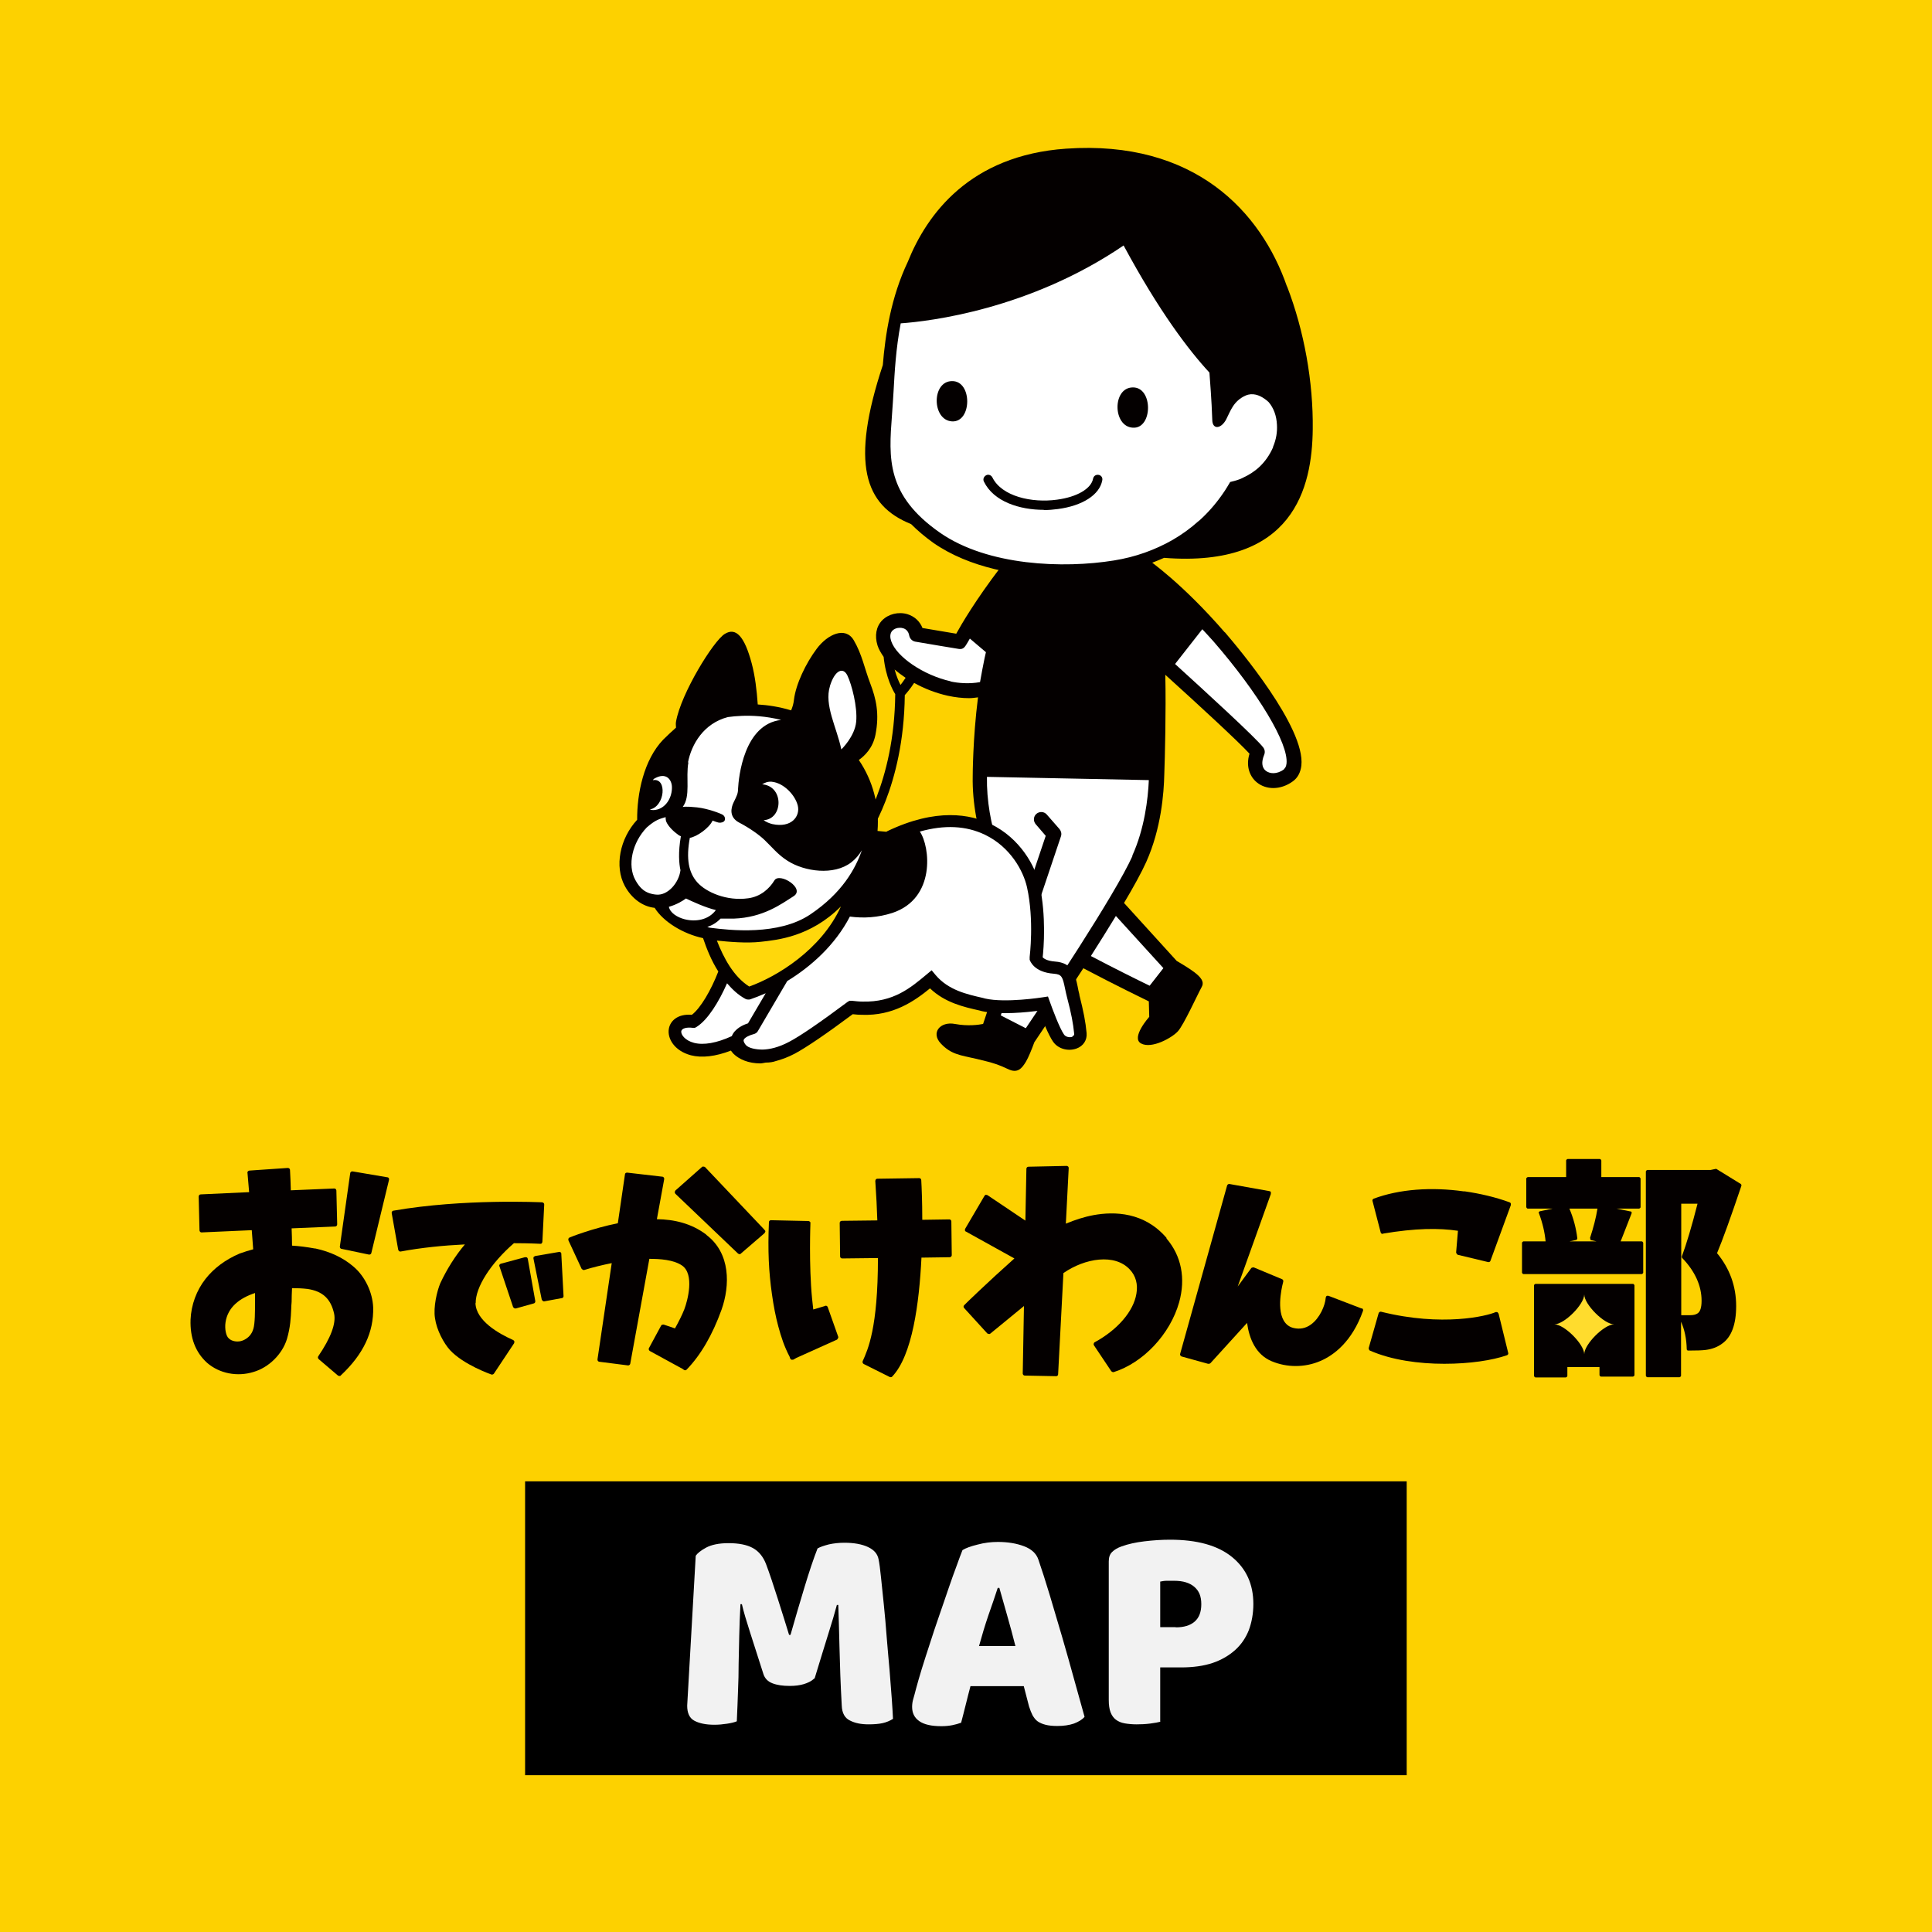 <?xml version="1.0" encoding="UTF-8"?>
<svg id="_レイヤー_1" data-name="レイヤー 1" xmlns="http://www.w3.org/2000/svg" viewBox="0 0 95 95">
  <defs>
    <style>
      .cls-1 {
        fill: #f2f2f2;
      }

      .cls-2 {
        fill: #040000;
      }

      .cls-3 {
        fill: #fdd100;
      }

      .cls-4 {
        fill: #fff;
      }

      .cls-5 {
        fill: #ffdc2d;
      }

      .cls-6 {
        fill: #ffd70b;
      }
    </style>
  </defs>
  <rect class="cls-3" width="95" height="95"/>
  <g>
    <path class="cls-4" d="M59.01,30.3l-1.75,2.38c1.32,1.2,4.25,3.86,4.57,4.31-.5,1.13,.62,1.8,1.51,1.14,1.13-.83-1.33-4.42-3.4-6.8-.33-.38-.64-.71-.94-1.03Z"/>
    <path class="cls-4" d="M48.86,33.7l.45-1.4-1.81-1.28c-.2,.35-.3,.53-.3,.53,0,0-1.82-.3-2.13-.36-.21-1.11-2-.8-1.59,.44,.47,1.41,3.55,2.94,5.38,2.06Z"/>
    <path class="cls-4" d="M57.69,47.59l-2.87-3.16c.52-.88,.96-1.66,1.2-2.2,1.02-2.26,.8-4.15,.8-4.15l-8.63-.08c-.11,2.76,1.11,5.55,2.28,7.11l-1.8,5.35,1.88,.61s1.26-1.86,2.59-3.93c1.6,.87,3.51,1.78,3.51,1.78l1.05-1.33Z"/>
    <path class="cls-2" d="M60.22,31.09c-2.08-2.4-3.71-3.53-3.78-3.58-.12-.08-.27-.09-.38-.01-.11,.06-.17,.18-.17,.3-.8,.14-1.88,.42-3.6,.35s-2.38-.16-3.08-.27c-1.25,1.64-1.93,2.81-2.19,3.28-.42-.07-1.24-.21-1.66-.28-.13-.33-.39-.57-.74-.68-.44-.13-.93-.01-1.24,.3-.3,.31-.38,.76-.23,1.24,.06,.19,.17,.37,.3,.56,.1,1.01,.46,1.66,.57,1.83-.04,4.4-1.8,6.82-1.82,6.84-.08,.1-.05,.25,.05,.33,.04,.03,.09,.05,.14,.05,.07,0,.14-.03,.19-.09,.08-.1,1.86-2.55,1.91-7.08,.09-.1,.27-.31,.46-.6,.5,.28,1.07,.5,1.65,.63,.37,.08,.72,.12,1.05,.12,.15,0,.29-.02,.44-.04-.26,2.04-.26,3.88-.26,3.88-.05,2.64,1.08,5.36,2.25,6.99l-1.74,5.19s0,0,0,0c-.21,.04-.74,.12-1.38,0-.73-.14-1.2,.43-.7,.96,.5,.53,.92,.57,1.77,.76,.85,.2,1.06,.28,1.54,.5,.47,.23,.68-.04,.88-.37,.12-.2,.29-.62,.41-.95,.12-.18,1.21-1.79,2.41-3.64,1.49,.79,3.1,1.57,3.22,1.63l.02,.76s-.92,1.03-.4,1.31c.52,.28,1.52-.28,1.81-.6,.29-.32,.96-1.8,1.17-2.18,.21-.37-.26-.71-1.23-1.28l-2.59-2.85c.47-.79,.86-1.5,1.09-2.01,.74-1.65,.87-3.39,.89-4.32,.03-.79,.09-3.1,.05-4.89,1.66,1.5,3.61,3.3,4.14,3.88-.2,.65,.04,1.15,.36,1.41,.23,.19,.52,.28,.81,.28,.32,0,.66-.11,.96-.33,.24-.17,.38-.44,.42-.77,.21-1.87-3.1-5.79-3.76-6.56Zm-15.94,2.59c-.09-.17-.2-.43-.29-.76,.16,.14,.35,.28,.54,.41-.09,.14-.18,.26-.25,.35Zm2.46-.18c-1.33-.3-2.66-1.2-2.92-1.98-.05-.15-.08-.36,.06-.51,.09-.09,.22-.14,.36-.14,.05,0,.1,0,.16,.02,.12,.03,.27,.13,.31,.37,.03,.14,.14,.26,.29,.29,.32,.06,2.15,.36,2.15,.36,.16,.02,.25-.03,.35-.19,.03-.04,.09-.15,.19-.32l.79,.67c-.02,.1-.05,.2-.07,.31-.08,.38-.15,.77-.22,1.16-.53,.1-1.08,.05-1.44-.03Zm10.47,14.1l-.68,.87c-.52-.25-1.75-.86-2.89-1.46,.42-.66,.84-1.33,1.23-1.97l2.34,2.57Zm-1.52-5.52c-.87,1.94-4.37,7.18-5.25,8.48l-1.23-.63,2.96-8.81c.04-.12,.01-.25-.07-.35l-.63-.72c-.13-.15-.36-.16-.51-.03-.15,.13-.16,.36-.03,.51l.49,.57-1.08,3.21c-.94-1.49-1.85-3.76-1.81-6.11l7.96,.16c-.04,.92-.21,2.39-.82,3.73Zm7.45-4.25c-.36,.26-.71,.22-.9,.07-.2-.16-.22-.44-.08-.78,.05-.12,.04-.25-.04-.36-.33-.45-2.9-2.8-4.34-4.11l1.34-1.71c.18,.2,.36,.38,.55,.6,2.22,2.56,3.7,5.03,3.59,6.01-.02,.17-.08,.23-.13,.27Z"/>
    <path class="cls-4" d="M61.89,12.84c-2.5-4.75-9.01-6.4-13.6-3.6s-4.53,8.12-4.67,10.48-.66,4.57,2.45,6.73c2.33,1.62,5.97,1.86,8.77,1.41,2.8-.45,4.47-1.87,5.51-3.35,.41-.58,2.13-.57,2.7-2.2,.82-2.33,.31-6.67-1.16-9.46Z"/>
    <path class="cls-2" d="M46.81,18.74c-1.01,.01-.99,1.92,0,1.98s1.01-2,0-1.98Z"/>
    <path class="cls-2" d="M55.7,19.05c-1.01,.01-.99,1.92,0,1.98,.99,.07,1.01-2,0-1.98Z"/>
    <path class="cls-2" d="M51.33,25.07c-1.19,0-2.47-.4-2.95-1.39-.06-.12,0-.25,.11-.31,.11-.06,.25-.01,.31,.11,.46,.93,1.94,1.26,3.17,1.09,.99-.13,1.69-.54,1.78-1.04,.03-.13,.14-.2,.27-.18,.13,.02,.21,.14,.18,.27-.13,.71-.97,1.25-2.18,1.41-.22,.03-.46,.05-.69,.05Z"/>
    <path class="cls-2" d="M63.28,14.08c-1.27-3.66-4.53-7.21-10.86-6.77-4.73,.33-6.84,3.22-7.78,5.56-.83,1.75-1.11,3.59-1.23,5.08-1.6,4.84-.91,6.9,1.39,7.82,.31,.31,.66,.61,1.09,.92,1.77,1.23,4.17,1.67,6.39,1.67,.92,0,1.81-.08,2.6-.2,.86-.14,1.63-.41,2.36-.73,6.38,.5,7.28-3.47,7.31-6.32,.03-2.32-.42-4.84-1.26-7.02Zm-.67,7.89c-.37,.85-.95,1.27-1.47,1.51-.07,.03-.13,.07-.2,.09-.16,.06-.32,.1-.45,.13-.21,.36-.36,.58-.4,.63-.33,.47-.7,.89-1.11,1.26,0,0-.02,.01-.03,.02-.4,.36-.84,.68-1.31,.95,0,0,0,0,0,0-.85,.48-1.8,.83-2.87,1-2.47,.4-6.19,.27-8.54-1.36-2.66-1.85-2.53-3.67-2.37-5.78,.02-.22,.08-1.21,.08-1.21,.05-.89,.11-2.06,.35-3.31,1.41-.1,6.33-.68,10.96-3.83,1.75,3.25,3.21,5.16,4.22,6.25,.11,1.42,.13,2.04,.14,2.33,.01,.44,.35,.44,.59,.12,.04-.05,.07-.1,.1-.16h0c.2-.38,.34-.89,.95-1.16,.34-.15,.68-.02,.93,.16,.07,.05,.14,.1,.2,.16,.12,.14,.22,.31,.29,.5,0,0,0,0,0,0,.07,.19,.11,.4,.12,.62,.02,.34-.03,.71-.2,1.1Z"/>
    <g>
      <path class="cls-4" d="M52.78,49c-.21-.8-.14-1.35-.93-1.41-.79-.06-.9-.46-.9-.46,0,0,.24-1.85-.14-3.54-.37-1.69-2.56-4.6-7.07-2.44,0,.02,0,.04-.01,.06l-.88-.08c.2-1.44-.23-2.89-1.09-3.94-1.53-1.89-3.62-2.37-5.29-2.29-1.68,.08-2.45,.42-3.65,1.67-.93,.96-1.22,2.64-1.19,3.85-.84,.83-1.11,2.13-.64,2.99,.35,.64,.88,.94,1.39,.94,.37,.75,1.5,1.42,2.52,1.56,.2,.77,.44,1.34,.79,1.84-.38,1.03-1,2.12-1.57,2.48-1.26-.15-1.17,1.07-.05,1.36,.55,.15,1.27,.02,2.08-.35,0,.11,.03,.22,.17,.35,.5,.48,1.46,.57,2.65-.05,.72-.38,2-1.31,2.91-1.99,.19,.02,.38,.04,.55,.04,1.59,.04,2.56-.74,3.37-1.42,.73,.85,1.76,1.05,2.6,1.24,1.08,.24,2.95-.06,2.95-.06,0,0,.45,1.27,.74,1.69,.29,.42,1.11,.33,1.07-.21-.05-.54-.15-1.04-.36-1.84Z"/>
      <path class="cls-6" d="M34.84,45.92c.38,2.08,2.01,2.92,2.01,2.92,0,0,1.67-.41,3.21-1.98s1.73-3.08,1.73-3.08c0,0-1.95,2.11-4.28,2.2s-2.67-.06-2.67-.06Z"/>
      <path class="cls-2" d="M53.08,48.92h0c-.04-.15-.07-.29-.09-.41-.12-.57-.24-1.17-1.12-1.23-.39-.03-.55-.15-.6-.21,.05-.42,.18-2.03-.15-3.54-.21-.95-.96-2.31-2.4-3.01-.99-.48-2.68-.81-5.11,.36l-.02,.02-.44-.04c.1-1.27-.24-2.49-.92-3.49,.28-.2,.69-.58,.82-1.25,.2-1.03,.03-1.76-.26-2.52s-.4-1.42-.81-2.12c-.41-.69-1.28-.3-1.82,.42-.54,.72-1.03,1.75-1.12,2.51-.02,.19-.07,.36-.14,.52-.59-.18-1.15-.26-1.64-.29-.05-.71-.13-1.39-.3-2.03-.35-1.31-.77-1.78-1.32-1.44-.56,.34-2.16,2.94-2.4,4.32-.02,.11,0,.2,0,.29-.2,.18-.41,.37-.63,.59-.96,1-1.29,2.66-1.28,3.94-.86,.93-1.12,2.3-.61,3.25,.34,.63,.89,1.02,1.47,1.08,.43,.69,1.4,1.28,2.38,1.49,.18,.53,.41,1.11,.75,1.64-.36,.93-.87,1.8-1.3,2.13-.73-.06-1.07,.33-1.13,.68-.09,.47,.26,1.09,1.08,1.31,.54,.14,1.22,.06,1.97-.23,.04,.05,.08,.11,.13,.16,.28,.27,.73,.47,1.32,.47,.08,0,.18-.03,.26-.04,.2,0,.37-.03,.48-.07,0,0,0,0,0,0,.3-.08,.61-.19,.95-.37,.56-.3,1.52-.95,2.85-1.94,.16,.02,.31,.03,.45,.03,1.54,.06,2.59-.68,3.35-1.3,.74,.71,1.68,.92,2.44,1.09l.11,.03c.89,.2,2.25,.05,2.81-.02,.15,.41,.46,1.19,.69,1.52,.24,.35,.73,.49,1.15,.34,.34-.12,.53-.42,.5-.76-.05-.55-.15-1.06-.36-1.89Zm-19.25-11.43c.17-.89,.77-1.92,1.96-2.23,.21-.03,.44-.05,.69-.06,.49-.02,1.17,.01,1.93,.2-1.83,.21-2.09,2.8-2.12,3.41,0,.2-.06,.33-.21,.63-.15,.3-.23,.75,.27,1.01s.98,.6,1.24,.85c.37,.35,.65,.72,1.14,1.03,.83,.53,2.27,.73,3.12,.08,.22-.17,.39-.37,.53-.6-.32,.91-.96,2.09-2.53,3.15-1.57,1.06-3.99,.78-4.92,.66-.05,0-.1-.03-.15-.04,.24-.08,.46-.21,.65-.41,.2,0,.41,0,.65,0,1.45-.05,2.34-.72,2.94-1.1s-.69-1.19-.94-.78c-.25,.41-.68,.8-1.29,.88-1.06,.15-2.07-.3-2.5-.78-.43-.48-.56-1.16-.37-2.19,.35-.06,.95-.48,1.12-.85,0,0,.2,.08,.3,.1s.25-.02,.29-.1c.05-.11,0-.23-.1-.29s-.71-.3-1.26-.36-.7-.02-.7-.02c.4-.53,.14-1.43,.28-2.19Zm-1.56,6.5c-.55-.05-.81-.32-1.03-.72-.4-.73-.15-1.84,.56-2.58,.44-.39,.66-.43,.93-.51,0,.05,0,.12,.02,.2,.11,.27,.39,.52,.6,.67,.05,.04,.09,.05,.13,.07-.14,.79-.09,1.36-.02,1.67-.08,.63-.63,1.25-1.18,1.2Zm1.39,1.21c-.35-.09-.71-.31-.77-.61,.41-.12,.69-.3,.84-.41,.29,.14,.96,.45,1.47,.57-.36,.49-1,.59-1.54,.45Zm1.59,1.05c.57,.06,1.46,.14,2.16,.06,.79-.09,2.43-.23,3.94-1.74-.96,2.13-3.16,3.46-4.51,3.94-.77-.49-1.26-1.41-1.59-2.26Zm.73,4.7s0,0,0,0c-.74,.34-1.38,.45-1.85,.33-.46-.12-.66-.42-.63-.58,.03-.13,.25-.2,.56-.16h.11s.09-.05,.09-.05c.55-.35,1.09-1.23,1.49-2.14,.26,.3,.54,.57,.89,.76,.05,.03,.1,.04,.15,.04,.03,0,.07,0,.1-.01,.23-.08,.49-.18,.76-.3l-.87,1.48c-.23,.07-.66,.26-.8,.64Zm16.75,.03c-.13,.05-.33,.01-.41-.11-.22-.31-.58-1.28-.7-1.62l-.09-.25-.26,.04s-1.83,.29-2.83,.06l-.11-.03c-.79-.18-1.69-.38-2.32-1.12l-.2-.24-.24,.2c-.78,.65-1.63,1.38-3.16,1.34-.17,0-.34-.02-.52-.04h-.12s-.1,.06-.1,.06c-1.34,1-2.33,1.68-2.87,1.96-.51,.27-.94,.37-1.3,.38-.33,0-.7-.07-.83-.23-.04-.05-.13-.17-.1-.25,.04-.12,.32-.24,.49-.28,.08-.02,.16-.07,.2-.14l1.45-2.47c1.15-.7,2.35-1.76,3.08-3.17,.67,.09,1.38,.05,2.09-.18,2.14-.71,1.86-3.26,1.35-4,1.21-.34,2.28-.29,3.21,.16,1.24,.6,1.88,1.77,2.06,2.58,.36,1.62,.13,3.41,.13,3.43v.07s0,.06,0,.06c.02,.06,.21,.62,1.19,.69,.39,.03,.43,.15,.55,.73,.03,.14,.06,.29,.1,.44,.21,.79,.3,1.28,.35,1.79,0,.04,0,.08-.08,.11Z"/>
      <path class="cls-4" d="M40.81,33.73c.24-.78,.65-.95,.86-.51s.5,1.54,.43,2.27-.73,1.36-.73,1.36c-.23-1.09-.85-2.18-.56-3.11Z"/>
      <path class="cls-4" d="M32.16,38.29s-.04,.05-.06,.07c0,0,.01,0,.02,0,.69-.11,.58,1.28-.15,1.44,0,0-.02,0-.03,0,.1,.04,.23,.05,.4,0,.46-.14,.71-.64,.7-1.09,0-.36-.28-.78-.89-.41Z"/>
      <path class="cls-4" d="M37.96,38.44c-.21-.02-.36,.05-.49,.13,.02,0,.03,0,.05,0,1.04,.13,.98,1.71,.03,1.76,.12,.09,.27,.15,.42,.19,.96,.21,1.38-.39,1.26-.9s-.68-1.12-1.28-1.18Z"/>
    </g>
  </g>
  <g>
    <g>
      <path class="cls-2" d="M80.3,63.13h-4.8s-.07,.03-.07,.07v4.46s.03,.07,.07,.07h1.5s.07-.03,.07-.07v-.44h1.58v.4s.03,.07,.07,.07h1.58s.07-.03,.07-.07v-4.42s-.03-.07-.07-.07Z"/>
      <path class="cls-2" d="M80.74,61.04h-1.05c.07-.19,.25-.62,.54-1.38,0-.02,0-.04,0-.06-.01-.02-.03-.03-.05-.03l-.69-.14h1.11s.07-.03,.07-.07v-1.41s-.03-.07-.07-.07h-1.86v-.82s-.03-.07-.07-.07h-1.59s-.07,.03-.07,.07v.82h-1.89s-.07,.03-.07,.07v1.41s.03,.07,.07,.07h1.22l-.62,.13s-.04,.02-.05,.03c-.01,.02-.01,.04,0,.06,.18,.48,.29,.95,.33,1.39h-1.09s-.07,.03-.07,.07v1.47s.03,.07,.07,.07h5.82s.07-.03,.07-.07v-1.47s-.03-.07-.07-.07Zm-2.54-.15s0,.04,0,.06,.03,.03,.04,.03l.26,.06h-1.32l.33-.07s.06-.04,.05-.08c-.06-.5-.19-.99-.39-1.46h1.38c-.07,.45-.2,.94-.37,1.46Z"/>
      <path class="cls-2" d="M85.63,58.3s0-.06-.03-.08l-1.2-.74s-.03-.01-.05,0l-.24,.05h-3.11s-.07,.03-.07,.07v10.05s.03,.07,.07,.07h1.59s.07-.03,.07-.07v-2.66c.17,.38,.27,.84,.28,1.35,0,.04,.03,.07,.07,.07,.41,0,.69-.01,.85-.03,.33-.04,.61-.15,.83-.32,.45-.32,.68-.94,.68-1.84,0-.98-.32-1.85-.94-2.6,.27-.64,.67-1.75,1.19-3.29Zm-2.96,.89h.8c-.28,1.1-.54,1.97-.77,2.59,0,.02,0,.05,.01,.07,.64,.66,.96,1.38,.96,2.11,0,.34-.07,.55-.21,.63-.08,.05-.19,.08-.34,.08-.08,0-.23,0-.45,0v-5.48Z"/>
    </g>
    <path class="cls-2" d="M66.95,64.34l-1.62-.62s-.06-.01-.09,0c-.03,.02-.04,.05-.05,.08-.03,.41-.3,1.02-.73,1.33-.26,.19-.55,.24-.85,.17-.22-.05-.38-.18-.49-.37-.38-.66-.02-1.9-.02-1.91,.01-.05-.01-.1-.06-.12l-1.39-.58s-.09,0-.12,.03l-.67,.91,1.63-4.55s0-.06,0-.09-.04-.04-.07-.05l-1.96-.35c-.05-.01-.1,.02-.12,.07l-2.31,8.28c-.02,.05,.02,.11,.07,.13l1.3,.36s.02,0,.03,0c0,0,0,0,0,0,0,0,0,0,.01,0,.03,0,.06-.01,.08-.03l1.8-1.98c.11,.79,.43,1.55,1.2,1.88,.38,.16,.78,.24,1.19,.24s.83-.08,1.22-.25c.65-.28,1.55-.94,2.09-2.46,.02-.05,0-.11-.06-.13Z"/>
    <g>
      <path class="cls-2" d="M15.48,61.39c-.39-.07-.76-.12-1.12-.14,0-.28-.01-.57-.02-.85l2.14-.09c.06,0,.1-.05,.1-.11l-.04-1.66s-.01-.05-.03-.07c-.02-.02-.04-.03-.07-.03,0,0,0,0,0,0l-2.14,.09c-.01-.33-.02-.67-.04-1,0-.03-.01-.05-.03-.07s-.05-.03-.08-.03l-1.89,.13s-.05,.01-.07,.04c-.02,.02-.03,.05-.02,.08,.03,.31,.05,.63,.08,.94l-2.38,.11c-.06,0-.1,.05-.1,.11l.04,1.66s.01,.05,.03,.07c.02,.02,.04,.03,.07,.03,0,0,0,0,0,0l2.47-.11c.02,.31,.05,.63,.07,.94-.22,.06-.45,.13-.67,.21-.7,.3-1.26,.72-1.67,1.24-.45,.57-.71,1.29-.74,2.01-.03,.89,.24,1.6,.81,2.12,.61,.53,1.49,.7,2.29,.45,.75-.22,1.41-.87,1.64-1.62,.17-.58,.19-1.04,.21-1.48,0-.11,.01-.22,.02-.34,0-.23,.01-.46,.02-.68,.26,0,.51,.01,.76,.04,.75,.11,1.15,.49,1.31,1.22,.1,.49-.17,1.19-.78,2.09-.03,.04-.02,.1,.02,.14l.95,.81s.04,.02,.07,.02c.03,0,.05,0,.07-.03,1.11-1.04,1.62-2.13,1.59-3.34-.03-.75-.41-1.54-.97-2.01-.51-.44-1.14-.73-1.87-.89Zm-3.02,3.94c-.07,.27-.25,.47-.51,.58-.26,.11-.57,.04-.7-.1-.13-.1-.21-.46-.16-.79,.11-.74,.69-1.19,1.45-1.44,0,.14,0,.27,0,.41,0,.53,0,1.06-.08,1.35Z"/>
      <path class="cls-2" d="M16.8,61.41l1.34,.28s.01,0,.02,0c.05,0,.09-.03,.1-.08l.87-3.6s0-.06-.01-.08c-.02-.02-.04-.04-.07-.04l-1.71-.29s-.06,0-.08,.02c-.02,.02-.04,.04-.04,.07l-.51,3.61c0,.05,.03,.1,.08,.11Z"/>
    </g>
    <g>
      <path class="cls-2" d="M23.39,64.08c-.01-.79,.74-1.96,1.88-2.95,.78,0,1.28,.03,1.3,.03,.03,0,.05,0,.07-.03s.03-.04,.03-.07l.09-1.83c0-.06-.04-.1-.1-.11-.04,0-3.86-.19-7.31,.41-.03,0-.05,.02-.07,.04-.02,.02-.02,.05-.02,.08l.32,1.8s.02,.05,.04,.07c.02,.01,.04,.02,.06,.02,0,0,.01,0,.02,0,1.01-.19,2.12-.3,3.16-.35-.45,.53-.88,1.2-1.21,1.91-.16,.38-.35,1.17-.26,1.72,.08,.58,.43,1.23,.74,1.57,.67,.72,1.99,1.18,2.04,1.2,.01,0,.02,0,.03,0,.03,0,.07-.02,.09-.05l.99-1.49s.02-.06,.01-.09c0-.03-.03-.05-.06-.07-.68-.3-1.83-.94-1.85-1.82Z"/>
      <path class="cls-2" d="M25.89,61.83s-.05-.02-.08-.01l-1.19,.32s-.05,.03-.06,.05c-.01,.03-.02,.05,0,.08l.67,2s.05,.07,.1,.07c0,0,.02,0,.03,0l.89-.25c.05-.01,.08-.07,.07-.12l-.37-2.08s-.02-.05-.05-.07Z"/>
      <path class="cls-2" d="M27.61,61.66s-.02-.06-.04-.08c-.02-.02-.05-.03-.08-.02l-1.17,.2s-.05,.02-.07,.04c-.02,.02-.02,.05-.02,.08l.41,2.03s.05,.08,.1,.08c0,0,.01,0,.02,0l.87-.16c.05,0,.09-.06,.08-.11l-.11-2.07Z"/>
    </g>
    <g>
      <path class="cls-2" d="M34.73,60.71c-.74-.56-1.59-.75-2.43-.76l.36-1.97s0-.06-.02-.08c-.02-.02-.04-.04-.07-.04l-1.73-.2c-.06,0-.11,.03-.11,.09l-.35,2.4c-1.22,.24-2.36,.69-2.37,.7-.03,.01-.05,.03-.06,.06-.01,.03,0,.06,0,.08l.65,1.4s.07,.07,.12,.06c.45-.14,.91-.25,1.36-.34l-.7,4.73s0,.06,.02,.08c.02,.02,.04,.04,.07,.04l1.41,.18s0,0,.01,0c.05,0,.09-.04,.1-.08l.94-5.16c.51,0,1.19,.04,1.61,.33,.62,.43,.27,1.73,.11,2.15-.11,.28-.27,.6-.46,.94l-.56-.19s-.1,0-.12,.05l-.6,1.11c-.03,.05,0,.11,.04,.14l1.63,.89,.05,.04s.04,.02,.06,.02c.03,0,.05-.01,.07-.03,.69-.71,1.27-1.7,1.72-2.95,.42-1.19,.45-2.78-.75-3.68Z"/>
      <path class="cls-2" d="M37.59,60.47l-2.93-3.09s-.1-.04-.14,0l-1.31,1.16s-.03,.05-.03,.08c0,.03,.01,.06,.03,.08l3.08,2.94s.05,.03,.07,.03c.02,0,.05,0,.07-.03l1.16-1s.03-.04,.04-.07,0-.06-.03-.08Z"/>
    </g>
    <g>
      <path class="cls-2" d="M46.78,60.06c0-.06-.05-.1-.1-.1h0l-1.33,.02c0-.89-.03-1.61-.05-1.95,0-.06-.05-.1-.1-.1h0l-2.06,.03s-.06,.01-.07,.03-.03,.05-.03,.08c.05,.71,.08,1.34,.1,1.94l-1.75,.02s-.05,.01-.07,.03c-.02,.02-.03,.05-.03,.07l.02,1.65c0,.06,.05,.1,.1,.1h0l1.76-.02c0,3.43-.49,4.49-.75,5.07-.02,.05,0,.11,.05,.14l1.28,.64s.03,.01,.05,.01c.03,0,.05-.01,.07-.03,.99-1.04,1.33-3.6,1.44-5.85l1.39-.02s.05-.01,.07-.03c.02-.02,.03-.05,.03-.07l-.02-1.65Z"/>
      <path class="cls-2" d="M40.56,64.22l-.57,.17c-.02-.17-.04-.35-.06-.55-.16-1.64-.08-3.68-.08-3.7,0-.03,0-.05-.03-.07-.02-.02-.05-.03-.07-.03l-1.84-.04h0c-.06,0-.1,.04-.1,.1-.06,1.38-.01,2.44,.15,3.55,.08,.57,.18,1.09,.31,1.57,.15,.55,.29,.98,.56,1.5l.02,.07s.03,.05,.06,.07c.01,0,.02,0,.03,0,0,0,0,0,0,0,0,0,.02,0,.03,0,.02,0,.03,0,.05-.01l.14-.08,2-.9s.07-.08,.06-.13l-.52-1.47c-.02-.05-.07-.08-.13-.06Z"/>
    </g>
    <path class="cls-2" d="M57.36,60.87c-1.09-1.27-2.55-1.31-3.59-1.12-.48,.09-.93,.24-1.36,.42l.14-2.73s0-.06-.03-.08c-.02-.02-.05-.03-.07-.03h0l-1.88,.04c-.06,0-.1,.05-.1,.1l-.05,2.55-1.86-1.25s-.05-.02-.08-.02c-.03,0-.05,.02-.07,.05l-.95,1.62s-.02,.05-.01,.08c0,.03,.02,.05,.05,.06l2.38,1.32c-1.27,1.13-2.46,2.28-2.47,2.3-.04,.04-.04,.1,0,.14l1.14,1.25s.1,.05,.14,.01c.01-.01,.8-.65,1.66-1.36l-.06,3.32s.01,.05,.03,.07c.02,.02,.05,.03,.07,.03l1.54,.03h0c.06,0,.1-.04,.1-.1l.26-4.97c1.05-.73,2.53-.98,3.27-.17,.29,.31,.4,.72,.32,1.18-.14,.87-.93,1.78-2.05,2.39-.03,.01-.04,.04-.05,.07s0,.06,.01,.08l.85,1.27s.05,.05,.09,.05c.01,0,.02,0,.03,0,1.46-.46,2.78-1.87,3.22-3.43,.33-1.18,.11-2.29-.62-3.14Z"/>
    <g>
      <path class="cls-2" d="M68,60.66c1.6-.27,2.75-.28,3.69-.14l-.09,1.07s.03,.09,.08,.11l1.5,.36s.02,0,.02,0c.04,0,.08-.03,.09-.07l1-2.73s0-.06,0-.08c0,0,0,0,0,0,0,0,0,0,0,0-.01-.03-.03-.05-.06-.06-.71-.26-1.46-.43-2.21-.54h-.05s0,0-.01,0c-1.58-.22-3.15-.11-4.41,.36-.05,.02-.08,.07-.06,.12l.4,1.54c.01,.05,.06,.08,.11,.07Z"/>
      <path class="cls-2" d="M73.62,64.52s-.06-.01-.08,0c-.42,.19-2.62,.73-5.63-.02-.05-.01-.1,.02-.12,.07l-.49,1.72s.01,.1,.06,.12c1.07,.47,2.41,.65,3.66,.65s2.36-.17,3.08-.42c.05-.02,.08-.07,.06-.12l-.47-1.92s-.03-.05-.05-.07Z"/>
    </g>
    <path class="cls-5" d="M77.9,66.59c0-.49-.98-1.47-1.47-1.47,.49,0,1.47-.98,1.47-1.47,0,.49,.98,1.47,1.47,1.47-.49,0-1.47,.98-1.47,1.47Z"/>
  </g>
  <rect x="25.82" y="72.84" width="43.35" height="14.45"/>
  <g>
    <path class="cls-1" d="M40.01,82.56c-.12,.11-.29,.19-.48,.25-.2,.06-.43,.09-.69,.09-.35,0-.63-.04-.86-.13-.23-.09-.37-.24-.44-.45-.27-.85-.49-1.53-.66-2.06-.17-.53-.31-.99-.4-1.38h-.07c-.03,.57-.05,1.09-.06,1.55-.01,.47-.02,.92-.03,1.37,0,.44-.01,.89-.03,1.34-.01,.45-.04,.95-.06,1.5-.12,.05-.29,.09-.49,.12-.2,.03-.4,.05-.61,.05-.42,0-.75-.07-.99-.2-.24-.13-.35-.38-.35-.74l.42-7.37c.08-.12,.25-.26,.51-.4s.63-.22,1.1-.22c.51,0,.91,.08,1.2,.24s.5,.42,.64,.77c.09,.23,.18,.5,.28,.79,.1,.3,.2,.61,.3,.92,.1,.32,.2,.63,.3,.95,.1,.31,.18,.59,.26,.84h.07c.23-.81,.46-1.59,.69-2.35,.23-.76,.44-1.39,.64-1.9,.14-.08,.33-.14,.56-.2,.23-.05,.48-.08,.76-.08,.47,0,.86,.07,1.16,.21,.3,.14,.47,.34,.52,.6,.04,.19,.08,.49,.12,.89,.04,.4,.09,.85,.14,1.35,.05,.5,.1,1.03,.14,1.59,.05,.56,.09,1.1,.14,1.61,.04,.51,.08,.99,.11,1.42,.03,.43,.05,.76,.06,.99-.16,.1-.33,.17-.51,.21-.18,.04-.41,.06-.69,.06-.37,0-.67-.06-.92-.19-.25-.12-.39-.37-.4-.74-.06-1.05-.09-1.99-.11-2.83s-.04-1.54-.06-2.11h-.07c-.1,.38-.24,.85-.42,1.42-.18,.57-.4,1.3-.67,2.18Z"/>
    <path class="cls-1" d="M47.33,76.22c.16-.1,.41-.19,.74-.27,.33-.09,.67-.13,1-.13,.48,0,.91,.07,1.28,.21,.37,.14,.61,.36,.71,.66,.17,.5,.36,1.08,.56,1.75,.2,.67,.4,1.35,.61,2.06s.4,1.41,.59,2.09c.19,.69,.36,1.3,.51,1.83-.12,.14-.29,.24-.52,.33-.23,.08-.51,.12-.82,.12-.23,0-.43-.02-.58-.06-.16-.04-.29-.1-.39-.17s-.18-.18-.25-.3c-.06-.12-.12-.27-.17-.43l-.26-1h-2.62c-.08,.29-.15,.59-.23,.9s-.15,.61-.23,.9c-.14,.05-.28,.09-.43,.12-.15,.03-.33,.05-.54,.05-.49,0-.85-.08-1.09-.25-.24-.17-.35-.4-.35-.7,0-.13,.02-.27,.06-.4s.08-.29,.13-.48c.07-.26,.16-.58,.28-.97,.12-.38,.25-.8,.4-1.25,.14-.45,.3-.91,.46-1.38,.16-.47,.32-.92,.46-1.34s.28-.79,.4-1.12,.21-.58,.28-.75Zm1.73,1.86c-.13,.41-.29,.86-.46,1.35-.17,.5-.32,1-.46,1.51h1.79c-.13-.52-.27-1.03-.41-1.52-.14-.5-.27-.94-.38-1.34h-.09Z"/>
    <path class="cls-1" d="M57.06,84.66c-.11,.03-.27,.06-.5,.09-.23,.03-.45,.04-.67,.04s-.42-.02-.59-.05c-.17-.03-.31-.09-.43-.18s-.2-.21-.26-.36c-.06-.15-.09-.36-.09-.61v-6.81c0-.2,.05-.36,.17-.47,.11-.11,.26-.2,.46-.27,.33-.12,.7-.2,1.12-.25s.84-.08,1.26-.08c1.33,0,2.35,.28,3.05,.85s1.05,1.34,1.05,2.31c0,.47-.08,.9-.22,1.28-.15,.38-.37,.71-.67,.98s-.67,.49-1.11,.64c-.45,.15-.97,.22-1.55,.22h-1.03v2.66Zm.75-4.64c.4,0,.71-.09,.93-.28,.22-.19,.33-.47,.33-.86s-.11-.65-.34-.85c-.23-.2-.56-.3-.99-.3-.15,0-.28,0-.38,0-.1,0-.21,.02-.31,.04v2.24h.77Z"/>
  </g>
</svg>